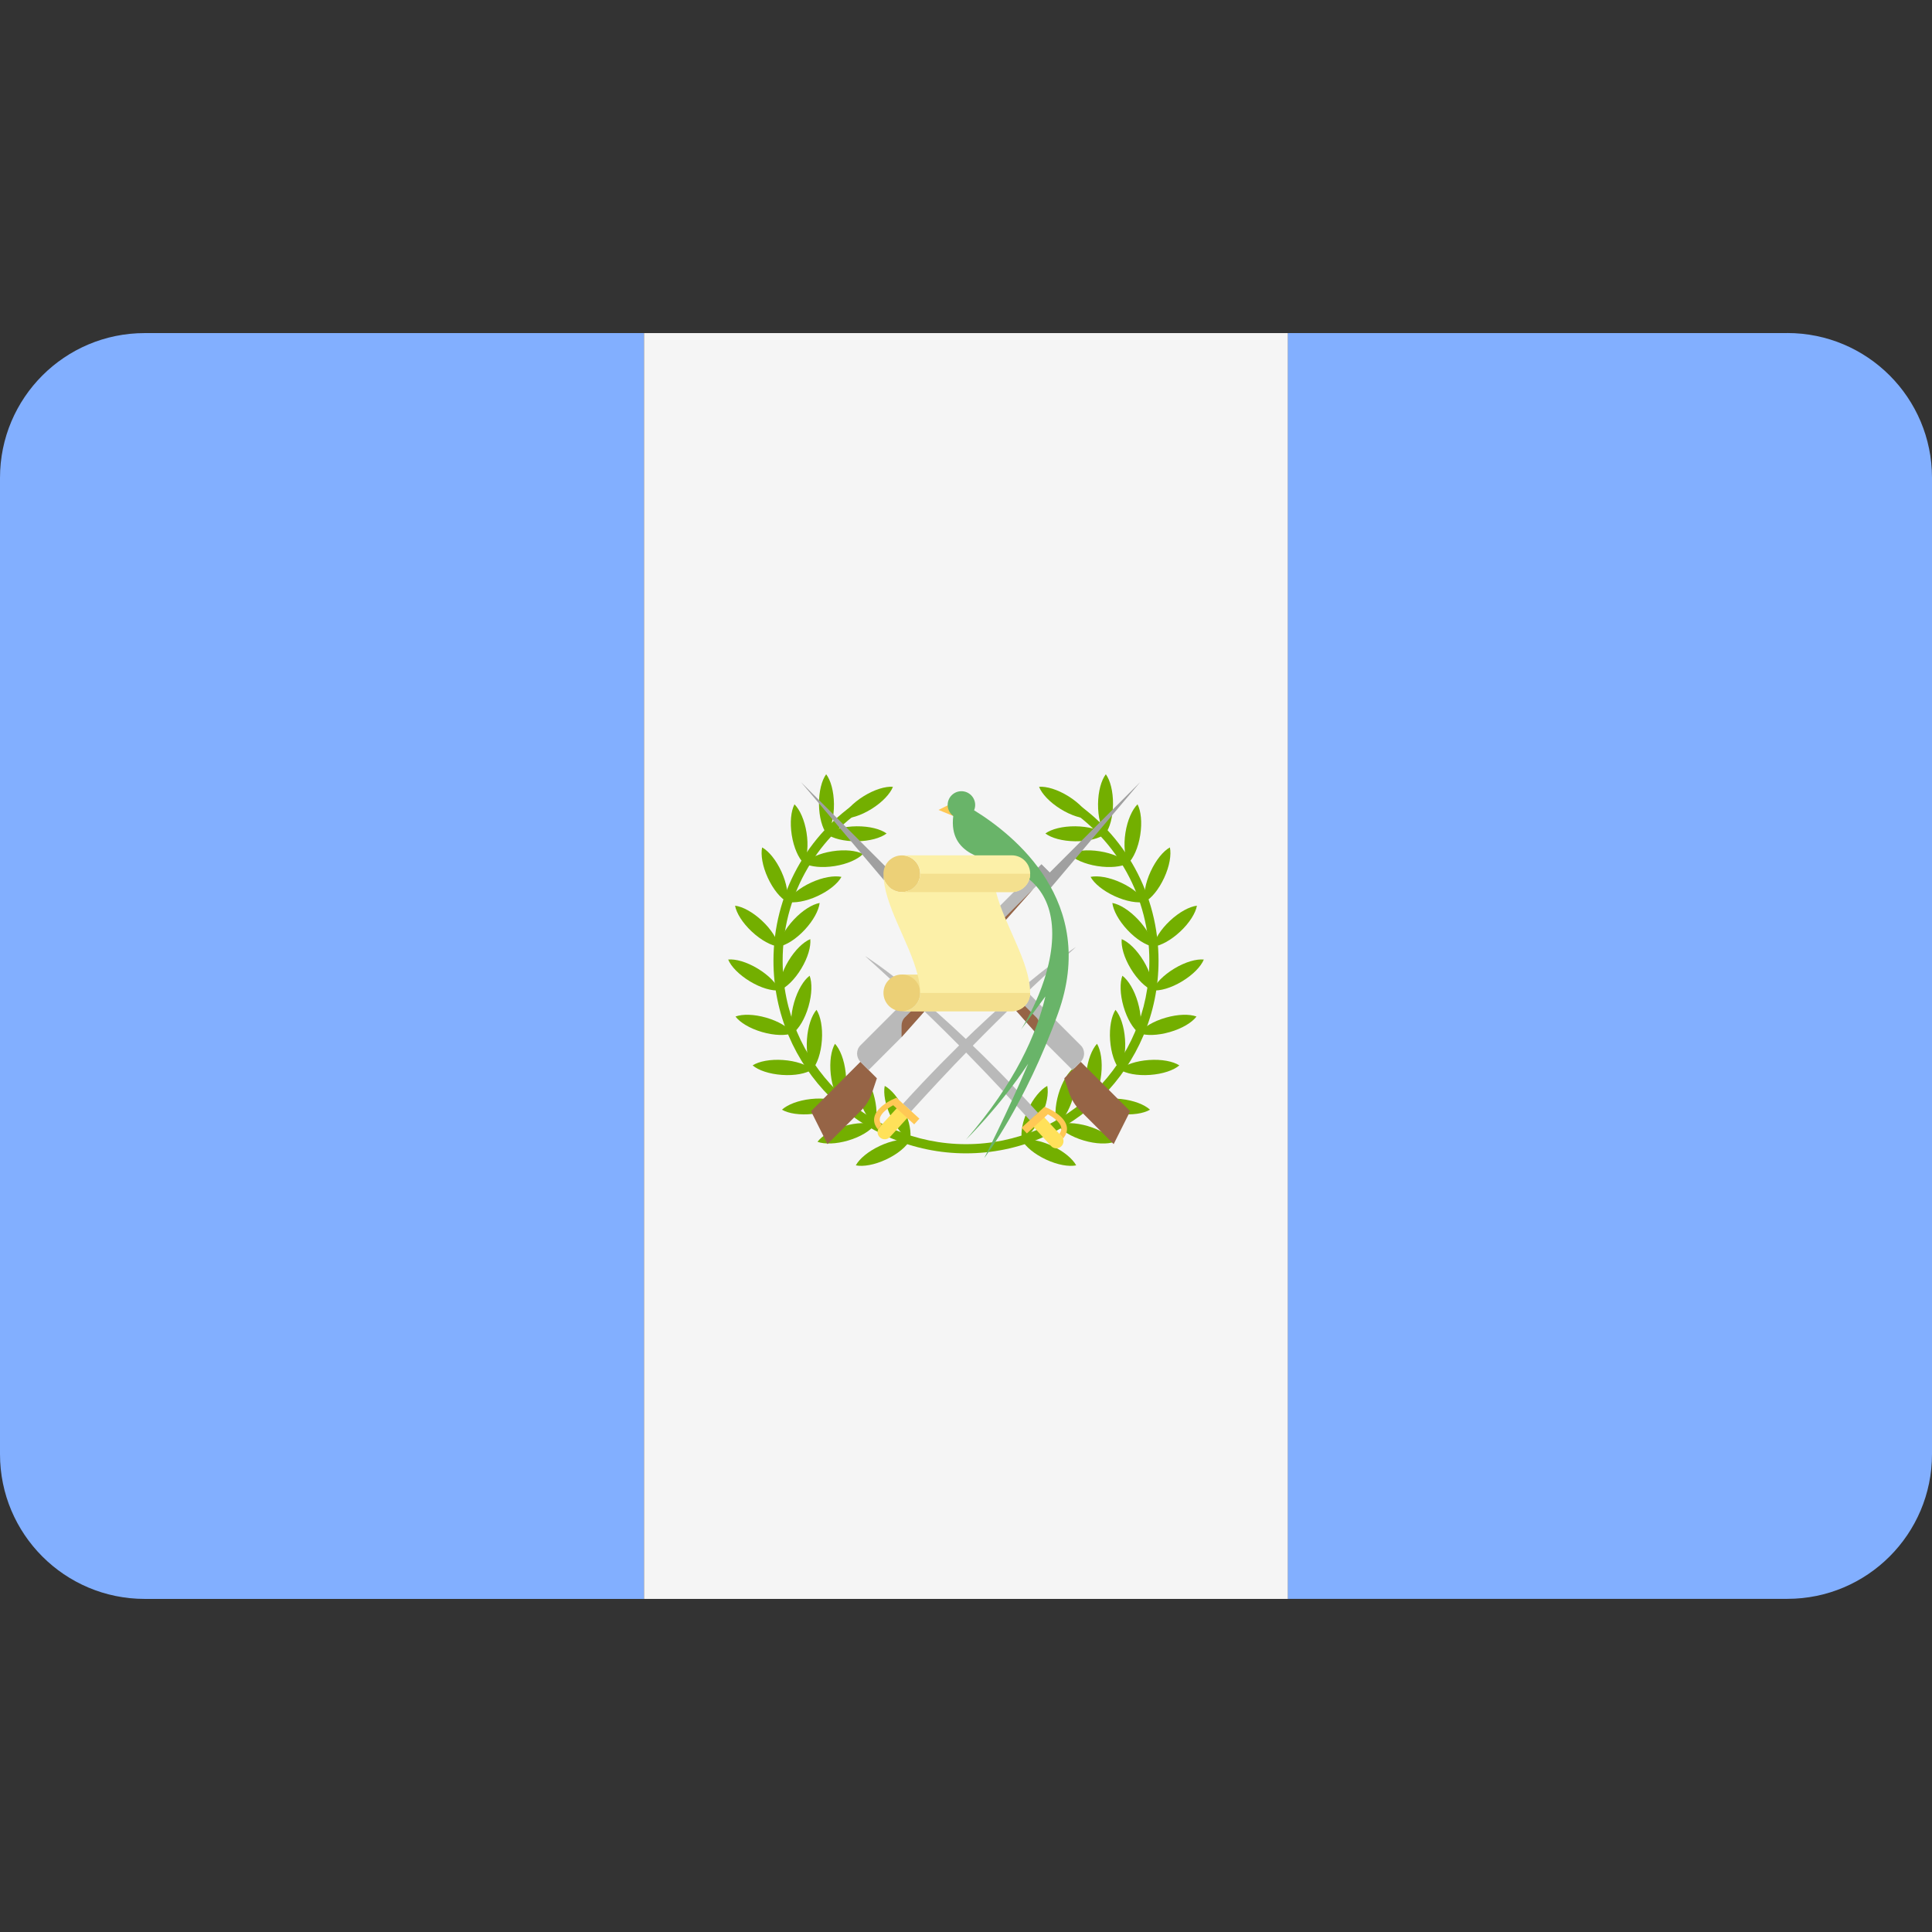 <!-- Generated by IcoMoon.io -->
<svg version="1.1" xmlns="http://www.w3.org/2000/svg" width="32" height="32" viewBox="0 0 32 32">
<rect x="0" y="0" width="32" height="32" fill="#333333" stroke="none"/>
<title>guatemala</title>
<path fill="#82afff" d="M2.397 5.517c-1.324 0-2.397 1.073-2.397 2.397v16.172c0 1.324 1.073 2.397 2.397 2.397h8.27v-20.966h-8.27z"></path>
<path fill="#f5f5f5" d="M10.667 5.517h10.667v20.966h-10.667v-20.966z"></path>
<path fill="#82afff" d="M29.603 5.517h-8.27v20.965h8.27c1.324 0 2.397-1.073 2.397-2.397v-16.172c0-1.324-1.073-2.397-2.397-2.397z"></path>
<path fill="#ffc855" d="M15.861 13.257l-0.316 0.158 0.291 0.12z"></path>
<path fill="#73af00" d="M16 19.103c-1.758 0-3.189-1.431-3.189-3.189 0-1.092 0.55-2.097 1.471-2.687l0.082 0.128c-0.877 0.562-1.401 1.519-1.401 2.559 0 1.675 1.363 3.037 3.037 3.037v0.152z"></path>
<path fill="#73af00" d="M14.175 19.302c0.121 0.025 0.309-0.007 0.501-0.097s0.338-0.213 0.397-0.322c-0.121-0.025-0.309 0.007-0.501 0.097s-0.338 0.213-0.397 0.322z"></path>
<path fill="#73af00" d="M15.073 18.884c0.025-0.122-0.007-0.309-0.097-0.501s-0.213-0.338-0.322-0.397c-0.025 0.122 0.007 0.309 0.097 0.501s0.213 0.338 0.322 0.397z"></path>
<path fill="#73af00" d="M13.54 18.912c0.117 0.042 0.307 0.038 0.51-0.022s0.365-0.161 0.44-0.26c-0.117-0.042-0.307-0.038-0.51 0.022s-0.365 0.161-0.44 0.26z"></path>
<path fill="#73af00" d="M14.49 18.63c0.042-0.117 0.038-0.307-0.022-0.51s-0.161-0.365-0.26-0.44c-0.042 0.117-0.038 0.307 0.022 0.51s0.161 0.365 0.26 0.44z"></path>
<path fill="#73af00" d="M12.952 18.38c0.107 0.063 0.295 0.093 0.506 0.070s0.388-0.093 0.479-0.177c-0.107-0.063-0.295-0.093-0.506-0.070s-0.388 0.093-0.479 0.177z"></path>
<path fill="#73af00" d="M13.937 18.273c0.063-0.107 0.093-0.295 0.070-0.506s-0.093-0.388-0.177-0.479c-0.063 0.107-0.093 0.295-0.070 0.506s0.093 0.388 0.177 0.479z"></path>
<path fill="#73af00" d="M12.466 17.646c0.094 0.081 0.274 0.143 0.486 0.158s0.398-0.022 0.503-0.089c-0.094-0.081-0.274-0.143-0.486-0.158s-0.398 0.022-0.503 0.089z"></path>
<path fill="#73af00" d="M13.455 17.715c0.081-0.094 0.143-0.274 0.158-0.486s-0.022-0.398-0.089-0.503c-0.081 0.094-0.143 0.274-0.158 0.486s0.022 0.398 0.089 0.503z"></path>
<path fill="#73af00" d="M12.182 16.837c0.075 0.099 0.237 0.198 0.441 0.257s0.394 0.062 0.51 0.019c-0.075-0.099-0.237-0.198-0.441-0.257s-0.394-0.062-0.51-0.019z"></path>
<path fill="#73af00" d="M13.134 17.113c0.099-0.075 0.198-0.237 0.257-0.442s0.062-0.394 0.019-0.51c-0.099 0.075-0.198 0.237-0.257 0.442s-0.062 0.394-0.019 0.51z"></path>
<path fill="#73af00" d="M12.061 15.893c0.047 0.115 0.179 0.252 0.361 0.362s0.365 0.161 0.488 0.149c-0.047-0.115-0.179-0.252-0.361-0.362s-0.365-0.161-0.488-0.149z"></path>
<path fill="#73af00" d="M12.91 16.404c0.115-0.047 0.252-0.179 0.362-0.361s0.161-0.365 0.149-0.488c-0.115 0.047-0.252 0.179-0.362 0.361s-0.161 0.365-0.149 0.488z"></path>
<path fill="#73af00" d="M12.175 15.001c0.022 0.122 0.122 0.284 0.277 0.429s0.323 0.234 0.446 0.249c-0.022-0.122-0.122-0.284-0.277-0.429s-0.323-0.234-0.446-0.249z"></path>
<path fill="#73af00" d="M12.898 15.679c0.122-0.022 0.284-0.122 0.429-0.277s0.234-0.323 0.249-0.446c-0.122 0.022-0.284 0.122-0.429 0.277s-0.234 0.323-0.249 0.446z"></path>
<path fill="#73af00" d="M12.623 14.036c-0.025 0.121 0.005 0.309 0.094 0.502s0.21 0.339 0.319 0.399c0.025-0.121-0.005-0.309-0.094-0.502s-0.21-0.339-0.319-0.399z"></path>
<path fill="#73af00" d="M13.036 14.937c0.121 0.025 0.309-0.005 0.502-0.094s0.339-0.21 0.399-0.319c-0.121-0.025-0.309 0.005-0.502 0.094s-0.339 0.21-0.399 0.319z"></path>
<path fill="#73af00" d="M13.159 13.322c-0.057 0.11-0.078 0.299-0.045 0.509s0.112 0.383 0.2 0.47c0.057-0.11 0.078-0.299 0.045-0.509s-0.112-0.383-0.2-0.47z"></path>
<path fill="#73af00" d="M13.315 14.3c0.11 0.057 0.299 0.078 0.509 0.045s0.383-0.112 0.47-0.2c-0.11-0.057-0.299-0.078-0.509-0.045s-0.383 0.112-0.47 0.2z"></path>
<path fill="#73af00" d="M13.684 12.824c-0.073 0.1-0.121 0.284-0.119 0.497s0.054 0.395 0.129 0.494c0.073-0.1 0.121-0.284 0.119-0.497s-0.054-0.395-0.129-0.494z"></path>
<path fill="#73af00" d="M13.694 13.815c0.1 0.073 0.284 0.121 0.497 0.119s0.395-0.054 0.494-0.129c-0.1-0.073-0.284-0.121-0.497-0.119s-0.395 0.054-0.494 0.129z"></path>
<path fill="#73af00" d="M13.949 13.555c0.124 0.010 0.306-0.044 0.486-0.156s0.31-0.252 0.355-0.367c-0.124-0.010-0.306 0.044-0.486 0.156s-0.31 0.252-0.355 0.367z"></path>
<path fill="#73af00" d="M16 19.103v-0.152c1.675 0 3.037-1.362 3.037-3.037 0-1.040-0.524-1.997-1.401-2.559l0.082-0.128c0.921 0.59 1.471 1.595 1.471 2.687-0 1.758-1.431 3.189-3.189 3.189z"></path>
<path fill="#73af00" d="M17.825 19.302c-0.122 0.025-0.309-0.007-0.501-0.097s-0.338-0.213-0.397-0.322c0.122-0.025 0.309 0.007 0.501 0.097s0.338 0.213 0.397 0.322z"></path>
<path fill="#73af00" d="M16.927 18.884c-0.025-0.122 0.007-0.309 0.097-0.501s0.213-0.338 0.322-0.397c0.025 0.122-0.007 0.309-0.097 0.501s-0.213 0.338-0.322 0.397z"></path>
<path fill="#73af00" d="M18.46 18.912c-0.117 0.042-0.307 0.038-0.51-0.022s-0.365-0.161-0.44-0.26c0.117-0.042 0.307-0.038 0.51 0.022s0.365 0.161 0.44 0.26z"></path>
<path fill="#73af00" d="M17.51 18.63c-0.042-0.117-0.038-0.307 0.022-0.51s0.161-0.365 0.26-0.44c0.042 0.117 0.038 0.307-0.022 0.51s-0.161 0.365-0.26 0.44z"></path>
<path fill="#73af00" d="M19.048 18.38c-0.107 0.063-0.295 0.093-0.506 0.070s-0.388-0.093-0.479-0.177c0.107-0.063 0.295-0.093 0.506-0.070s0.388 0.093 0.479 0.177z"></path>
<path fill="#73af00" d="M18.063 18.273c-0.063-0.107-0.093-0.295-0.070-0.506s0.093-0.388 0.177-0.479c0.063 0.107 0.093 0.295 0.070 0.506s-0.093 0.388-0.177 0.479z"></path>
<path fill="#73af00" d="M19.534 17.646c-0.094 0.081-0.274 0.143-0.486 0.158s-0.398-0.022-0.503-0.089c0.094-0.081 0.274-0.143 0.486-0.158s0.398 0.022 0.503 0.089z"></path>
<path fill="#73af00" d="M18.545 17.715c-0.081-0.094-0.143-0.274-0.158-0.486s0.022-0.398 0.089-0.503c0.081 0.094 0.143 0.274 0.158 0.486s-0.022 0.398-0.089 0.503z"></path>
<path fill="#73af00" d="M19.818 16.837c-0.075 0.099-0.237 0.198-0.442 0.257s-0.394 0.062-0.51 0.019c0.075-0.099 0.237-0.198 0.442-0.257s0.394-0.062 0.51-0.019z"></path>
<path fill="#73af00" d="M18.866 17.113c-0.099-0.075-0.198-0.237-0.257-0.442s-0.062-0.394-0.019-0.51c0.099 0.075 0.198 0.237 0.257 0.442s0.062 0.394 0.019 0.51z"></path>
<path fill="#73af00" d="M19.939 15.893c-0.047 0.115-0.179 0.252-0.361 0.362s-0.365 0.161-0.488 0.149c0.047-0.115 0.179-0.252 0.361-0.362s0.365-0.161 0.488-0.149z"></path>
<path fill="#73af00" d="M19.090 16.404c-0.115-0.047-0.252-0.179-0.362-0.361s-0.161-0.365-0.149-0.488c0.115 0.047 0.252 0.179 0.362 0.361s0.161 0.365 0.149 0.488z"></path>
<path fill="#73af00" d="M19.825 15.001c-0.022 0.122-0.122 0.284-0.277 0.429s-0.323 0.234-0.446 0.249c0.022-0.122 0.122-0.284 0.277-0.429s0.323-0.234 0.446-0.249z"></path>
<path fill="#73af00" d="M19.102 15.679c-0.122-0.022-0.284-0.122-0.429-0.277s-0.234-0.323-0.249-0.446c0.122 0.022 0.284 0.122 0.429 0.277s0.234 0.323 0.249 0.446z"></path>
<path fill="#73af00" d="M19.377 14.036c0.026 0.121-0.005 0.309-0.094 0.502s-0.21 0.339-0.319 0.399c-0.026-0.121 0.005-0.309 0.094-0.502s0.21-0.339 0.319-0.399z"></path>
<path fill="#73af00" d="M18.964 14.937c-0.121 0.025-0.309-0.005-0.502-0.094s-0.339-0.21-0.399-0.319c0.121-0.025 0.309 0.005 0.502 0.094s0.339 0.21 0.399 0.319z"></path>
<path fill="#73af00" d="M18.841 13.322c0.057 0.11 0.078 0.299 0.045 0.509s-0.112 0.383-0.2 0.47c-0.057-0.11-0.078-0.299-0.045-0.509s0.112-0.383 0.2-0.47z"></path>
<path fill="#73af00" d="M18.685 14.3c-0.11 0.057-0.299 0.078-0.509 0.045s-0.383-0.112-0.47-0.2c0.11-0.057 0.299-0.078 0.509-0.045s0.383 0.112 0.47 0.2z"></path>
<path fill="#73af00" d="M18.316 12.824c0.073 0.1 0.121 0.284 0.119 0.497s-0.054 0.395-0.129 0.494c-0.073-0.1-0.121-0.284-0.119-0.497s0.054-0.395 0.129-0.494z"></path>
<path fill="#73af00" d="M18.306 13.815c-0.1 0.073-0.284 0.121-0.497 0.119s-0.395-0.054-0.494-0.129c0.1-0.073 0.284-0.121 0.497-0.119s0.395 0.054 0.494 0.129z"></path>
<path fill="#73af00" d="M18.051 13.555c-0.124 0.010-0.306-0.044-0.486-0.156s-0.31-0.252-0.355-0.367c0.124-0.010 0.306 0.044 0.486 0.156s0.31 0.252 0.355 0.367z"></path>
<path fill="#966446" d="M14.259 18.397l-0.553 0.553-0.273-0.545 0.818-0.818 0.273 0.273-0.079 0.236c-0.038 0.114-0.102 0.217-0.186 0.301z"></path>
<path fill="#b9b9b9" d="M17.25 14.316l-2.998 2.998c-0.075 0.075-0.075 0.197 0 0.273l0.136 0.136 0.545-0.545 2.181-2.453 0.273-0.273-0.136-0.136z"></path>
<path fill="#966446" d="M14.989 16.849c-0.036 0.036-0.056 0.085-0.056 0.136v0.193l2.181-2.453-2.124 2.124z"></path>
<path fill="#a0a0a0" d="M17.386 14.452l-0.136-0.136-0.136 0.136 0.273 0.273 1.499-1.772z"></path>
<path fill="#966446" d="M17.893 18.397l0.553 0.553 0.273-0.545-0.818-0.818-0.273 0.273 0.079 0.236c0.038 0.114 0.102 0.217 0.186 0.301z"></path>
<path fill="#b9b9b9" d="M14.902 14.316l2.998 2.998c0.075 0.075 0.075 0.197 0 0.273l-0.136 0.136-0.545-0.545-2.181-2.453-0.273-0.273 0.136-0.136z"></path>
<path fill="#966446" d="M17.163 16.849c0.036 0.036 0.056 0.085 0.056 0.136v0.193l-2.181-2.453 2.124 2.124z"></path>
<path fill="#a0a0a0" d="M14.766 14.452l0.136-0.136 0.136 0.136-0.273 0.273-1.499-1.772z"></path>
<path fill="#b9b9b9" d="M14.957 18.283l0.135 0.123c0.494-0.542 1.359-1.49 2.73-2.721 0 0-1.136 0.701-2.865 2.597z"></path>
<path fill="#ffe15a" d="M14.574 18.839v0c-0.049-0.044-0.052-0.12-0.008-0.168l0.29-0.318c0.044-0.049 0.12-0.052 0.168-0.008v0c0.049 0.044 0.052 0.12 0.008 0.168l-0.29 0.318c-0.044 0.049-0.12 0.052-0.168 0.008z"></path>
<path fill="#ffc855" d="M14.847 18.183l-0.079 0.035c-0.070 0.035-0.254 0.139-0.286 0.287-0.015 0.070 0.006 0.139 0.061 0.203 0.005-0.013 0.012-0.026 0.023-0.038l0.037-0.040c-0.025-0.036-0.038-0.071-0.030-0.107 0.020-0.093 0.144-0.176 0.221-0.217l0.348 0.317 0.086-0.095-0.381-0.347z"></path>
<path fill="#b9b9b9" d="M17.193 18.433l-0.135 0.123c-0.494-0.542-1.359-1.49-2.73-2.721-0 0 1.136 0.701 2.865 2.597z"></path>
<path fill="#ffe15a" d="M17.576 18.989v0c0.049-0.044 0.052-0.12 0.008-0.168l-0.29-0.318c-0.044-0.049-0.12-0.052-0.168-0.008v0c-0.049 0.044-0.052 0.12-0.008 0.168l0.29 0.318c0.044 0.049 0.12 0.052 0.168 0.008z"></path>
<path fill="#ffc855" d="M17.303 18.333l0.079 0.035c0.070 0.035 0.254 0.139 0.286 0.287 0.015 0.070-0.006 0.139-0.061 0.203-0.005-0.013-0.012-0.026-0.023-0.038l-0.037-0.040c0.025-0.036 0.038-0.071 0.030-0.107-0.020-0.093-0.144-0.176-0.221-0.217l-0.348 0.317-0.087-0.095 0.381-0.347z"></path>
<path fill="#69b469" d="M16.135 13.418c0.011-0.026 0.017-0.055 0.017-0.085 0-0.126-0.102-0.228-0.228-0.228s-0.228 0.102-0.228 0.228c0 0.075 0.037 0.141 0.093 0.182-0.082 0.662 0.57 0.712 0.818 0.805 0.377 0.14 0.85 0.424 0.82 1.218-0.029 0.771-0.517 1.516-0.517 1.516l0.405-0.55c-0.148 0.626-0.494 1.424-1.316 2.373 0 0 0.562-0.55 1.031-1.259-0.345 0.812-0.728 1.563-0.728 1.563s0.677-0.88 1.224-2.401c0.664-1.845-0.732-2.953-1.393-3.36z"></path>
<path fill="#f4e08f" d="M14.938 16.142h0.607v0.304h-0.607v-0.304z"></path>
<path fill="#ecd077" d="M15.241 16.445c0 0.168-0.136 0.304-0.304 0.304s-0.304-0.136-0.304-0.304c0-0.168 0.136-0.304 0.304-0.304s0.304 0.136 0.304 0.304z"></path>
<path fill="#ecd077" d="M15.241 14.472c0 0.168-0.136 0.304-0.304 0.304s-0.304-0.136-0.304-0.304c0-0.168 0.136-0.304 0.304-0.304s0.304 0.136 0.304 0.304z"></path>
<path fill="#fcf0a8" d="M16.759 14.775c0.168 0 0.304-0.136 0.304-0.304s-0.136-0.304-0.304-0.304h-1.822c0.168 0 0.304 0.136 0.304 0.304s-0.136 0.304-0.304 0.304-0.304-0.136-0.304-0.304c0 0.51 0.427 1.126 0.564 1.67 0 0 0.043 0.136 0.043 0.304s-0.136 0.304-0.304 0.304h1.822c0.168 0 0.304-0.136 0.304-0.304 0-0.51-0.427-1.126-0.564-1.67h0.261z"></path>
<path fill="#f4e08f" d="M15.241 14.472c0 0.168-0.136 0.304-0.304 0.304h1.822c0.168 0 0.304-0.136 0.304-0.304h-1.822z"></path>
<path fill="#f4e08f" d="M15.241 16.446c0 0.168-0.136 0.304-0.304 0.304h1.822c0.168 0 0.304-0.136 0.304-0.304h-1.822z"></path>
</svg>
